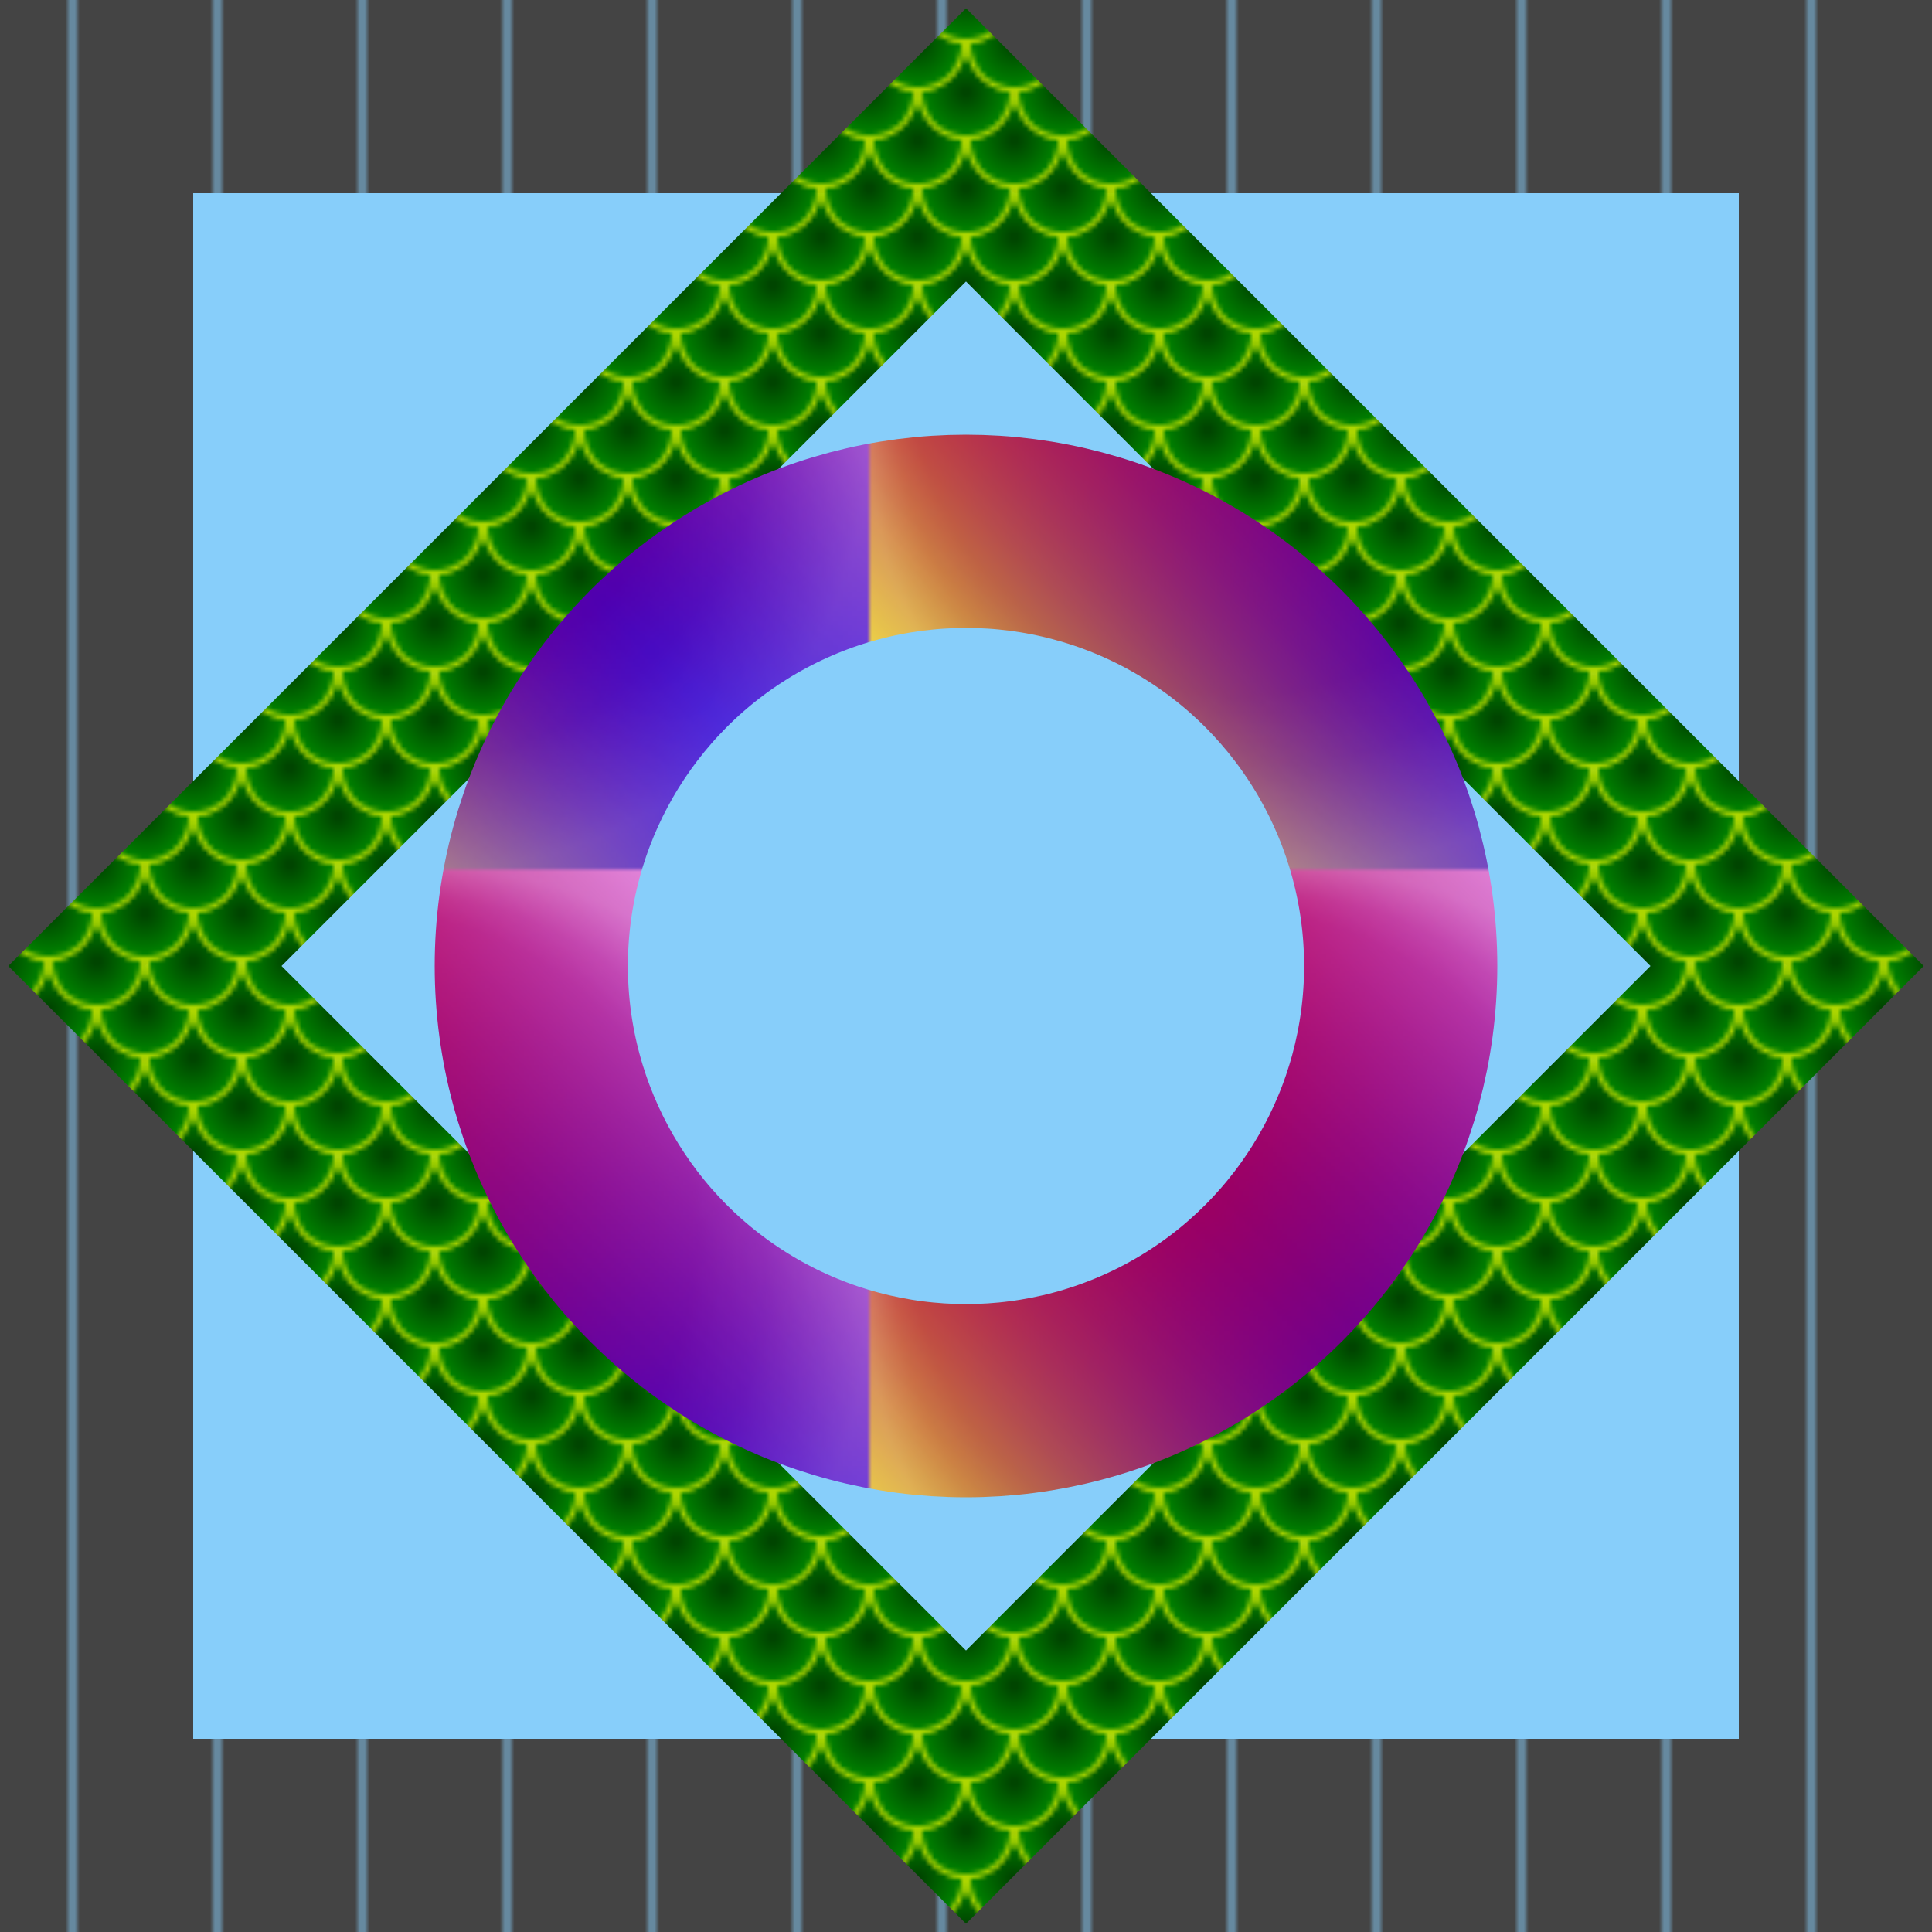 <svg xmlns="http://www.w3.org/2000/svg"
     width="4in" height="4in" viewBox="0 0 400 400">
    <title xml:lang="en">Patterned Strokes</title>
    <defs>
        <!-- from fish-scale.svg -->
        <radialGradient id="scale-gradient">  
            <stop stop-color="#004000" offset="0"/>
            <stop stop-color="green" offset="0.85"/>
            <stop stop-color="yellow" offset="1"/>
        </radialGradient>
        <pattern id="scales-pattern" width="20" height="20"
                 patternUnits="userSpaceOnUse" >  
            <g id="scales" fill="url(#scale-gradient)">
                <circle class="scale" cx="0"  cy="19" r="10"/>
                <circle class="scale" cx="20" cy="19" r="10"/>
                <circle class="scale" cx="10" cy="9"  r="10"/> 
                <circle class="scale" cx="0"  cy="-1" r="10"/>
                <circle class="scale" cx="20" cy="-1" r="10"/> 
            </g>
        </pattern>
        
        <!-- from pinstripe-pattern-transform.svg -->
        <defs fill="#444" stroke="lightSkyBlue"> 
            <pattern id="pinstripe" patternUnits="userSpaceOnUse"
                     width="30" height="30">
                <rect id="r" width="30" height="30" 
                      stroke="none" />
                <line id="l" x1="15" y="0" x2="15" y2="30" 
                      fill="none" />
            </pattern>
        </defs>
        
        <!-- from multiple-gradients.svg -->        
        <linearGradient id="red-blue" y2="1">    
            <stop stop-color="red" offset="0"/>
            <stop stop-color="blue" offset="1"/>            
        </linearGradient>
        <linearGradient id="yellow-violet" y1="1" y2="0"> 
            <stop stop-color="yellow" 
                  stop-opacity="0.9" offset="0.1"/>
            <stop stop-color="darkMagenta" 
                  stop-opacity="0" offset="0.5"/>       
            <stop stop-color="violet" 
                  stop-opacity="0.9" offset="0.9"/>            
        </linearGradient>
        <radialGradient id="flare" fx="0.2" fy="0.2"
                        stop-color="white" >  
            <stop stop-color="inherit" 
                  stop-opacity="0" offset="0.75"/>
            <stop stop-color="inherit" 
                  stop-opacity="0.05" offset="0.85"/>
            <stop stop-color="inherit" 
                  stop-opacity="0.2" offset="1"/>
        </radialGradient>
        <pattern id="gradient-pattern" width="1" height="1"
                 patternContentUnits="objectBoundingBox" > 
            <rect width="1" height="1" fill="url(#red-blue)"/>
            <rect width="1" height="1" fill="url(#yellow-violet)"/>
            <rect width="1" height="1" fill="url(#flare)"/> 
        </pattern>
    </defs>
    <g style="stroke-width: 40px; fill: lightSkyBlue;" >
        <rect x="20" y="20" width="360" height="360"
                 stroke="url(#pinstripe) gray" />
        <polygon points="200,30 370,200 200,370 30,200"
              stroke="url(#scales-pattern) green"/>
        <circle cx="200" cy="200" r="90"
                stroke="url(#gradient-pattern) peachPuff"/>
    </g>
</svg>